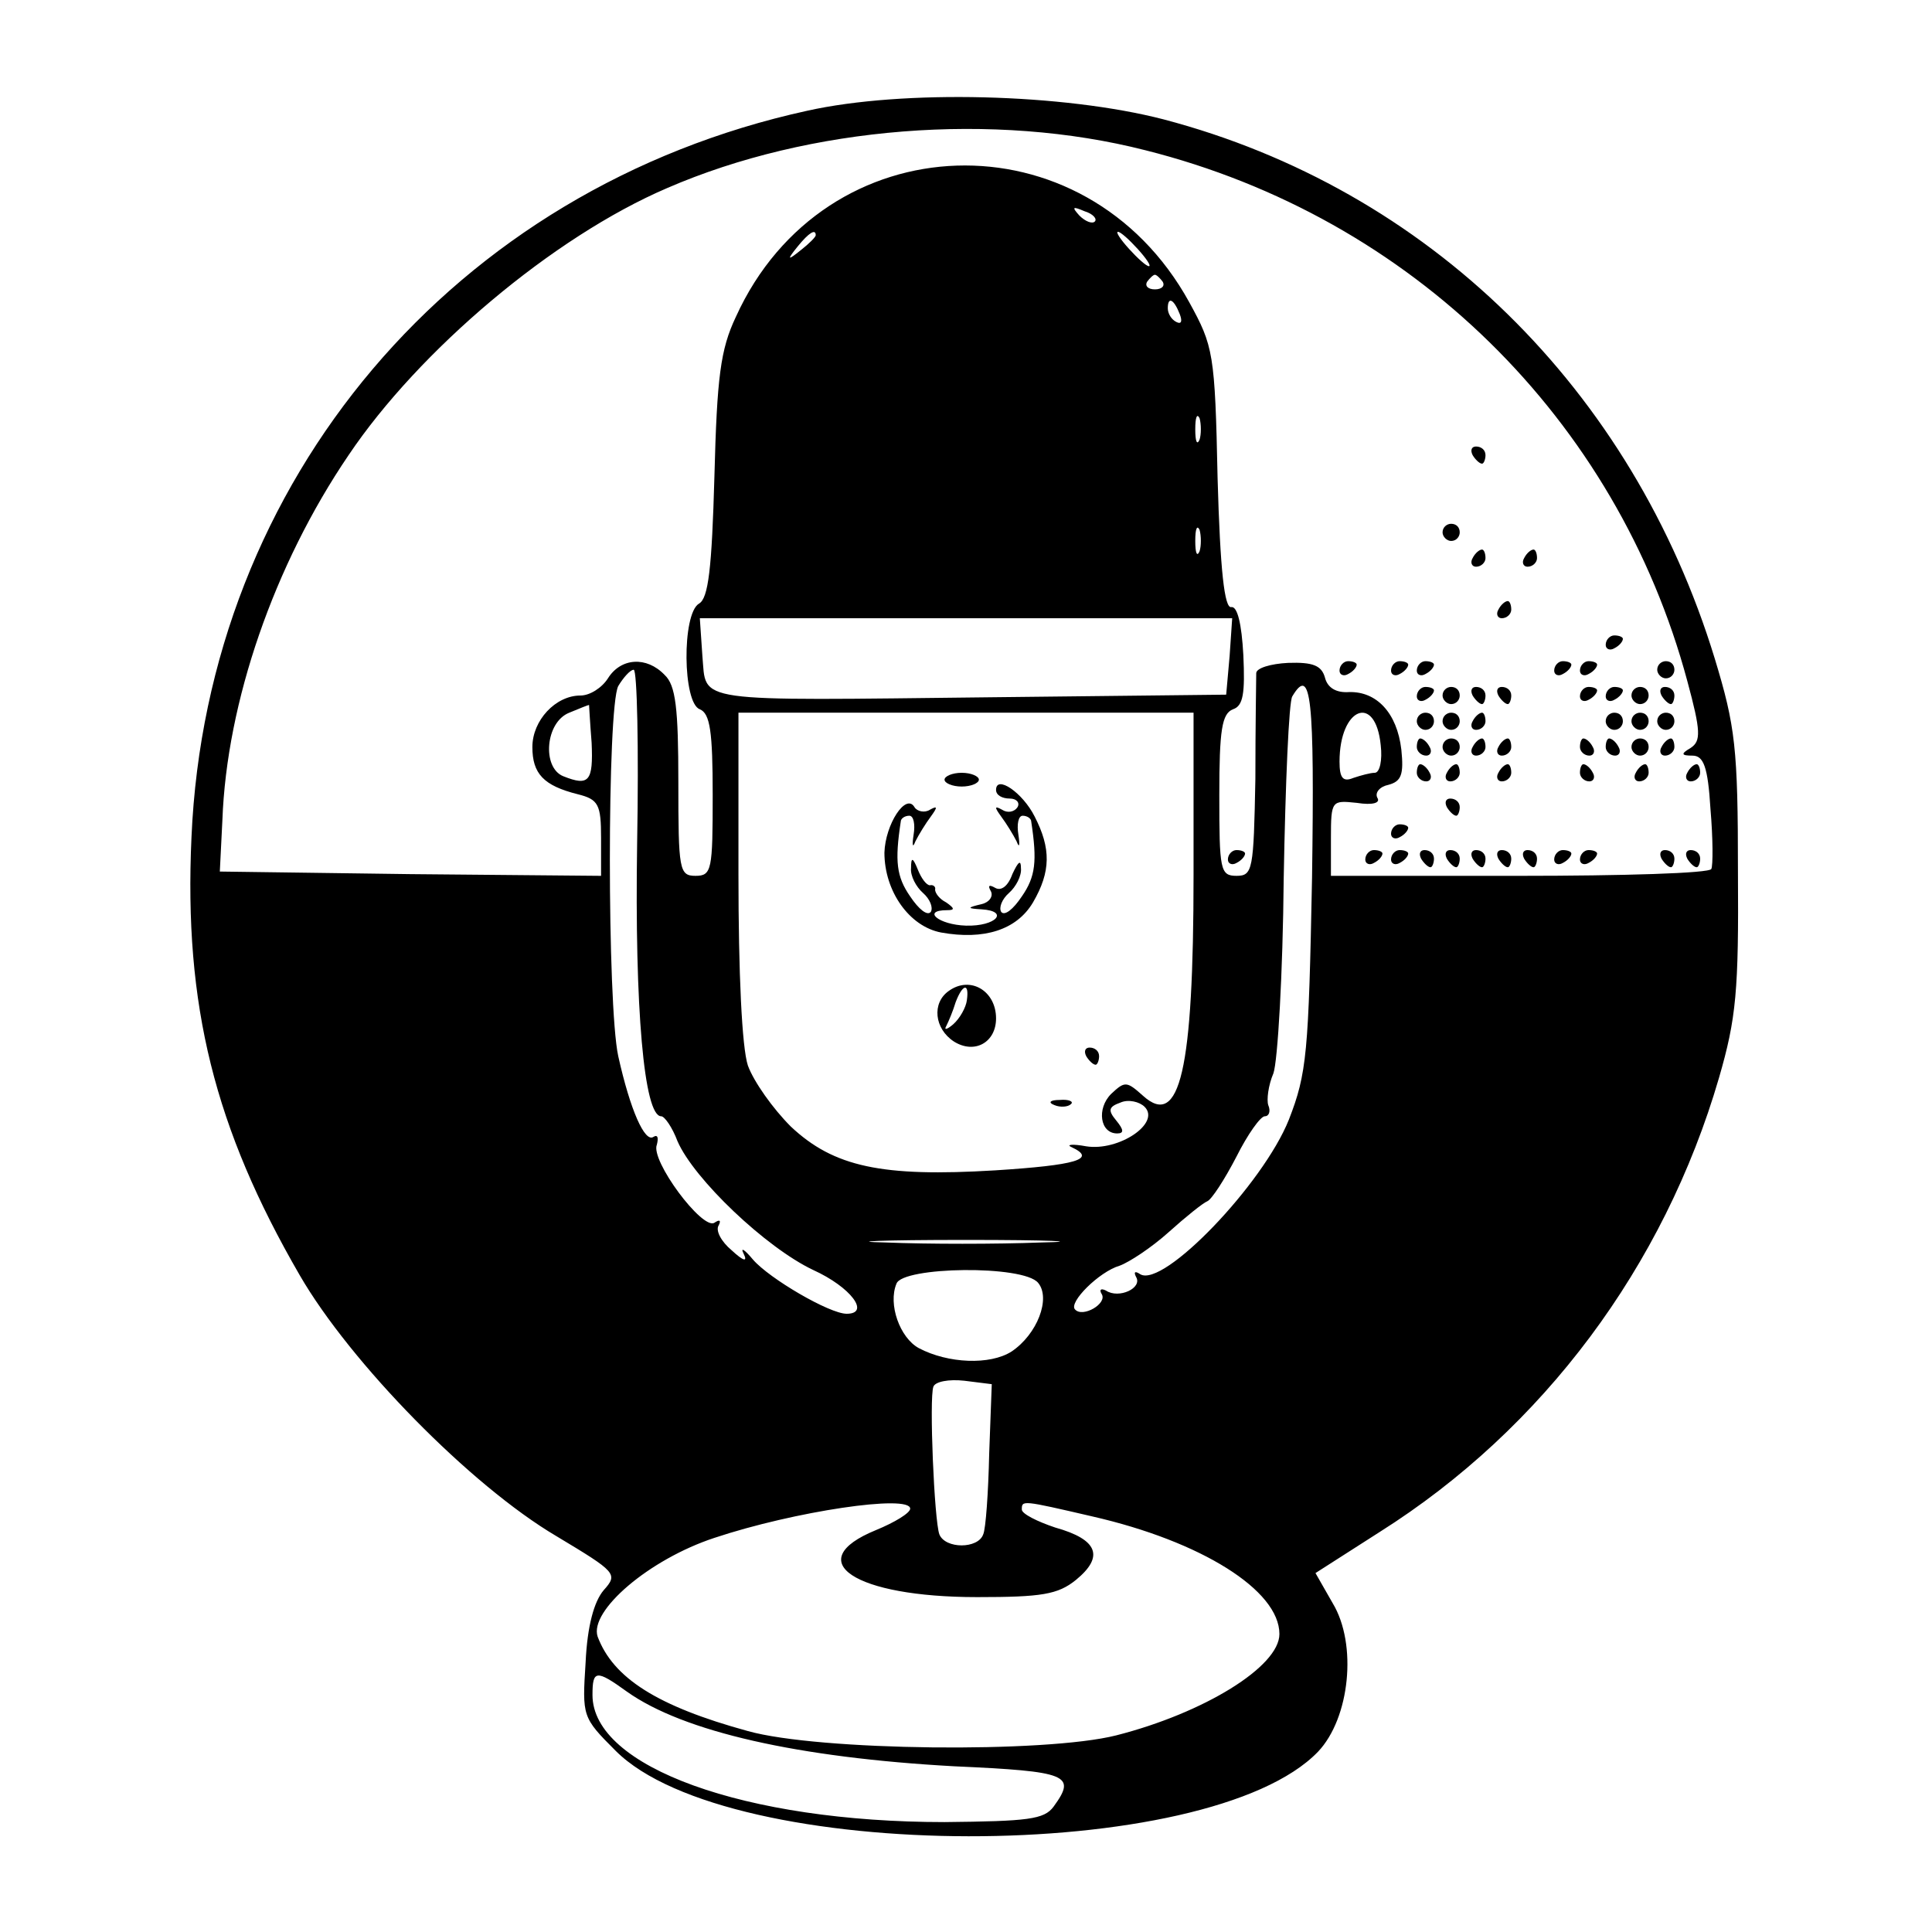 <?xml version="1.0" standalone="no"?>
<!DOCTYPE svg PUBLIC "-//W3C//DTD SVG 20010904//EN"
 "http://www.w3.org/TR/2001/REC-SVG-20010904/DTD/svg10.dtd">
<svg version="1.0" xmlns="http://www.w3.org/2000/svg"
 width="225pt" height="225pt" viewBox="0 0 225 225"
 preserveAspectRatio="xMidYMid meet">

<g transform="translate(0,225) scale(0.1,-0.1)"
fill="#000000" stroke="none">
<path d="M940 2121 c-411 -90 -699 -430 -717 -846 -9 -196 27 -339 126 -510
59 -102 199 -245 299 -304 70 -42 72 -44 55 -63 -11 -13 -19 -41 -21 -84 -4
-63 -4 -64 35 -103 132 -132 691 -133 818 -1 37 39 46 125 17 173 l-20 35 75
48 c190 120 331 309 395 529 20 69 23 101 22 240 0 144 -3 169 -27 248 -96
314 -334 547 -642 628 -116 30 -303 35 -415 10z m394 -46 c310 -78 549 -313
631 -618 16 -59 16 -70 4 -78 -12 -7 -11 -9 2 -9 13 0 18 -13 21 -62 3 -35 3
-66 1 -70 -2 -5 -103 -8 -224 -8 l-219 0 0 44 c0 44 1 44 30 41 19 -3 28 0 24
6 -3 6 3 13 13 15 15 4 18 12 15 41 -5 43 -29 68 -61 67 -15 -1 -25 5 -28 17
-4 14 -14 18 -43 17 -20 -1 -37 -6 -37 -12 0 -6 -1 -62 -1 -123 -2 -106 -3
-113 -22 -113 -19 0 -20 7 -20 94 0 76 3 95 16 100 12 4 14 19 12 63 -2 37 -7
57 -14 56 -8 -2 -13 43 -16 150 -3 146 -5 154 -33 205 -121 220 -425 210 -528
-17 -18 -38 -22 -70 -25 -186 -3 -107 -7 -142 -18 -148 -20 -12 -19 -116 1
-123 12 -5 15 -26 15 -100 0 -87 -1 -94 -20 -94 -19 0 -20 7 -20 109 0 86 -3
113 -16 125 -21 22 -51 20 -66 -4 -7 -11 -21 -20 -32 -20 -29 0 -56 -29 -56
-60 0 -31 13 -45 53 -55 24 -6 27 -12 27 -51 l0 -44 -222 2 -222 3 3 60 c5
137 60 297 147 425 82 122 238 254 371 311 166 72 381 89 557 44z m-59 -83
c-3 -3 -11 0 -18 7 -9 10 -8 11 6 5 10 -3 15 -9 12 -12z m-325 -16 c0 -2 -8
-10 -17 -17 -16 -13 -17 -12 -4 4 13 16 21 21 21 13z m375 -16 c10 -11 16 -20
13 -20 -3 0 -13 9 -23 20 -10 11 -16 20 -13 20 3 0 13 -9 23 -20z m29 -38 c3
-5 -1 -9 -9 -9 -8 0 -12 4 -9 9 3 4 7 8 9 8 2 0 6 -4 9 -8z m20 -38 c3 -8 2
-12 -4 -9 -6 3 -10 10 -10 16 0 14 7 11 14 -7z m23 -146 c-3 -7 -5 -2 -5 12 0
14 2 19 5 13 2 -7 2 -19 0 -25z m0 -130 c-3 -7 -5 -2 -5 12 0 14 2 19 5 13 2
-7 2 -19 0 -25z m35 -122 l-4 -45 -271 -3 c-355 -4 -334 -7 -339 48 l-3 44
310 0 310 0 -3 -44z m-690 -218 c-3 -192 8 -318 28 -318 4 0 13 -13 19 -29 19
-44 103 -124 158 -150 44 -20 67 -51 39 -51 -20 0 -90 41 -109 63 -10 12 -15
15 -11 7 5 -10 0 -9 -14 4 -12 10 -19 23 -15 29 3 6 1 7 -5 3 -14 -9 -75 73
-67 91 2 8 1 12 -4 9 -10 -7 -27 31 -41 94 -13 60 -13 406 0 431 6 10 14 19
18 19 4 0 6 -91 4 -202z m786 -40 c-4 -205 -6 -228 -27 -282 -30 -75 -146
-196 -173 -180 -6 4 -8 3 -5 -3 8 -13 -20 -26 -35 -16 -6 3 -8 1 -5 -4 7 -11
-22 -28 -31 -18 -8 8 28 44 52 51 11 4 37 21 57 39 20 18 40 34 45 36 5 2 20
25 34 52 13 26 28 47 33 47 5 0 7 6 4 13 -2 6 0 23 6 37 5 14 11 116 12 227 2
111 6 206 10 212 22 37 26 -2 23 -211z m-839 157 c2 -45 -3 -51 -33 -39 -25
10 -21 63 7 74 12 5 22 9 23 9 0 1 1 -19 3 -44z m701 -154 c0 -228 -16 -296
-59 -257 -19 17 -21 17 -37 2 -17 -17 -13 -46 7 -46 8 0 8 4 -1 15 -10 12 -9
16 5 21 9 4 22 1 28 -5 19 -19 -30 -52 -68 -46 -16 3 -24 2 -17 -1 30 -14 5
-21 -89 -27 -132 -8 -188 4 -238 51 -21 21 -43 52 -50 71 -7 21 -11 108 -11
222 l0 189 265 0 265 0 0 -189z m218 151 c2 -17 -1 -32 -7 -32 -5 0 -16 -3
-25 -6 -12 -5 -16 0 -16 19 0 63 42 80 48 19z m-396 -579 c-51 -2 -132 -2
-180 0 -48 1 -6 3 93 3 99 0 138 -2 87 -3z m-3 -47 c15 -18 -1 -60 -31 -80
-25 -16 -74 -14 -108 4 -22 12 -36 51 -26 75 7 20 148 22 165 1z m-57 -199
c-1 -45 -4 -88 -7 -94 -6 -17 -44 -17 -51 0 -6 16 -12 159 -7 172 2 6 18 9 36
7 l32 -4 -3 -81z m-92 -64 c0 -5 -18 -16 -40 -25 -88 -36 -25 -78 118 -78 75
0 94 3 115 20 33 27 26 47 -24 61 -21 7 -39 16 -39 21 0 11 0 11 82 -8 127
-29 218 -86 218 -137 0 -38 -88 -92 -190 -118 -83 -21 -347 -18 -429 5 -106
29 -157 62 -175 110 -10 30 60 90 136 115 93 31 228 51 228 34z m-330 -213
c66 -47 200 -77 381 -87 133 -6 143 -10 116 -47 -11 -15 -30 -17 -127 -18
-232 0 -410 64 -410 148 0 29 4 30 40 4z"/>
<path d="M1715 1720 c3 -5 8 -10 11 -10 2 0 4 5 4 10 0 6 -5 10 -11 10 -5 0
-7 -4 -4 -10z"/>
<path d="M1680 1630 c0 -5 5 -10 10 -10 6 0 10 5 10 10 0 6 -4 10 -10 10 -5 0
-10 -4 -10 -10z"/>
<path d="M1715 1600 c-3 -5 -1 -10 4 -10 6 0 11 5 11 10 0 6 -2 10 -4 10 -3 0
-8 -4 -11 -10z"/>
<path d="M1775 1600 c-3 -5 -1 -10 4 -10 6 0 11 5 11 10 0 6 -2 10 -4 10 -3 0
-8 -4 -11 -10z"/>
<path d="M1745 1540 c-3 -5 -1 -10 4 -10 6 0 11 5 11 10 0 6 -2 10 -4 10 -3 0
-8 -4 -11 -10z"/>
<path d="M1870 1499 c0 -5 5 -7 10 -4 6 3 10 8 10 11 0 2 -4 4 -10 4 -5 0 -10
-5 -10 -11z"/>
<path d="M1560 1469 c0 -5 5 -7 10 -4 6 3 10 8 10 11 0 2 -4 4 -10 4 -5 0 -10
-5 -10 -11z"/>
<path d="M1620 1469 c0 -5 5 -7 10 -4 6 3 10 8 10 11 0 2 -4 4 -10 4 -5 0 -10
-5 -10 -11z"/>
<path d="M1650 1469 c0 -5 5 -7 10 -4 6 3 10 8 10 11 0 2 -4 4 -10 4 -5 0 -10
-5 -10 -11z"/>
<path d="M1810 1469 c0 -5 5 -7 10 -4 6 3 10 8 10 11 0 2 -4 4 -10 4 -5 0 -10
-5 -10 -11z"/>
<path d="M1840 1469 c0 -5 5 -7 10 -4 6 3 10 8 10 11 0 2 -4 4 -10 4 -5 0 -10
-5 -10 -11z"/>
<path d="M1930 1470 c0 -5 5 -10 10 -10 6 0 10 5 10 10 0 6 -4 10 -10 10 -5 0
-10 -4 -10 -10z"/>
<path d="M1650 1439 c0 -5 5 -7 10 -4 6 3 10 8 10 11 0 2 -4 4 -10 4 -5 0 -10
-5 -10 -11z"/>
<path d="M1680 1440 c0 -5 5 -10 10 -10 6 0 10 5 10 10 0 6 -4 10 -10 10 -5 0
-10 -4 -10 -10z"/>
<path d="M1715 1440 c3 -5 8 -10 11 -10 2 0 4 5 4 10 0 6 -5 10 -11 10 -5 0
-7 -4 -4 -10z"/>
<path d="M1745 1440 c3 -5 8 -10 11 -10 2 0 4 5 4 10 0 6 -5 10 -11 10 -5 0
-7 -4 -4 -10z"/>
<path d="M1840 1439 c0 -5 5 -7 10 -4 6 3 10 8 10 11 0 2 -4 4 -10 4 -5 0 -10
-5 -10 -11z"/>
<path d="M1870 1439 c0 -5 5 -7 10 -4 6 3 10 8 10 11 0 2 -4 4 -10 4 -5 0 -10
-5 -10 -11z"/>
<path d="M1900 1440 c0 -5 5 -10 10 -10 6 0 10 5 10 10 0 6 -4 10 -10 10 -5 0
-10 -4 -10 -10z"/>
<path d="M1935 1440 c3 -5 8 -10 11 -10 2 0 4 5 4 10 0 6 -5 10 -11 10 -5 0
-7 -4 -4 -10z"/>
<path d="M1650 1410 c0 -5 5 -10 10 -10 6 0 10 5 10 10 0 6 -4 10 -10 10 -5 0
-10 -4 -10 -10z"/>
<path d="M1680 1410 c0 -5 5 -10 10 -10 6 0 10 5 10 10 0 6 -4 10 -10 10 -5 0
-10 -4 -10 -10z"/>
<path d="M1715 1410 c-3 -5 -1 -10 4 -10 6 0 11 5 11 10 0 6 -2 10 -4 10 -3 0
-8 -4 -11 -10z"/>
<path d="M1870 1410 c0 -5 5 -10 10 -10 6 0 10 5 10 10 0 6 -4 10 -10 10 -5 0
-10 -4 -10 -10z"/>
<path d="M1900 1410 c0 -5 5 -10 10 -10 6 0 10 5 10 10 0 6 -4 10 -10 10 -5 0
-10 -4 -10 -10z"/>
<path d="M1930 1410 c0 -5 5 -10 10 -10 6 0 10 5 10 10 0 6 -4 10 -10 10 -5 0
-10 -4 -10 -10z"/>
<path d="M1650 1380 c0 -5 5 -10 11 -10 5 0 7 5 4 10 -3 6 -8 10 -11 10 -2 0
-4 -4 -4 -10z"/>
<path d="M1680 1380 c0 -5 5 -10 10 -10 6 0 10 5 10 10 0 6 -4 10 -10 10 -5 0
-10 -4 -10 -10z"/>
<path d="M1715 1380 c-3 -5 -1 -10 4 -10 6 0 11 5 11 10 0 6 -2 10 -4 10 -3 0
-8 -4 -11 -10z"/>
<path d="M1745 1380 c-3 -5 -1 -10 4 -10 6 0 11 5 11 10 0 6 -2 10 -4 10 -3 0
-8 -4 -11 -10z"/>
<path d="M1840 1380 c0 -5 5 -10 11 -10 5 0 7 5 4 10 -3 6 -8 10 -11 10 -2 0
-4 -4 -4 -10z"/>
<path d="M1870 1380 c0 -5 5 -10 11 -10 5 0 7 5 4 10 -3 6 -8 10 -11 10 -2 0
-4 -4 -4 -10z"/>
<path d="M1900 1380 c0 -5 5 -10 10 -10 6 0 10 5 10 10 0 6 -4 10 -10 10 -5 0
-10 -4 -10 -10z"/>
<path d="M1935 1380 c-3 -5 -1 -10 4 -10 6 0 11 5 11 10 0 6 -2 10 -4 10 -3 0
-8 -4 -11 -10z"/>
<path d="M1650 1350 c0 -5 5 -10 11 -10 5 0 7 5 4 10 -3 6 -8 10 -11 10 -2 0
-4 -4 -4 -10z"/>
<path d="M1685 1350 c-3 -5 -1 -10 4 -10 6 0 11 5 11 10 0 6 -2 10 -4 10 -3 0
-8 -4 -11 -10z"/>
<path d="M1745 1350 c-3 -5 -1 -10 4 -10 6 0 11 5 11 10 0 6 -2 10 -4 10 -3 0
-8 -4 -11 -10z"/>
<path d="M1840 1350 c0 -5 5 -10 11 -10 5 0 7 5 4 10 -3 6 -8 10 -11 10 -2 0
-4 -4 -4 -10z"/>
<path d="M1905 1350 c-3 -5 -1 -10 4 -10 6 0 11 5 11 10 0 6 -2 10 -4 10 -3 0
-8 -4 -11 -10z"/>
<path d="M1965 1350 c-3 -5 -1 -10 4 -10 6 0 11 5 11 10 0 6 -2 10 -4 10 -3 0
-8 -4 -11 -10z"/>
<path d="M1685 1310 c3 -5 8 -10 11 -10 2 0 4 5 4 10 0 6 -5 10 -11 10 -5 0
-7 -4 -4 -10z"/>
<path d="M1620 1279 c0 -5 5 -7 10 -4 6 3 10 8 10 11 0 2 -4 4 -10 4 -5 0 -10
-5 -10 -11z"/>
<path d="M1430 1249 c0 -5 5 -7 10 -4 6 3 10 8 10 11 0 2 -4 4 -10 4 -5 0 -10
-5 -10 -11z"/>
<path d="M1590 1249 c0 -5 5 -7 10 -4 6 3 10 8 10 11 0 2 -4 4 -10 4 -5 0 -10
-5 -10 -11z"/>
<path d="M1620 1249 c0 -5 5 -7 10 -4 6 3 10 8 10 11 0 2 -4 4 -10 4 -5 0 -10
-5 -10 -11z"/>
<path d="M1655 1250 c3 -5 8 -10 11 -10 2 0 4 5 4 10 0 6 -5 10 -11 10 -5 0
-7 -4 -4 -10z"/>
<path d="M1685 1250 c3 -5 8 -10 11 -10 2 0 4 5 4 10 0 6 -5 10 -11 10 -5 0
-7 -4 -4 -10z"/>
<path d="M1715 1250 c3 -5 8 -10 11 -10 2 0 4 5 4 10 0 6 -5 10 -11 10 -5 0
-7 -4 -4 -10z"/>
<path d="M1745 1250 c3 -5 8 -10 11 -10 2 0 4 5 4 10 0 6 -5 10 -11 10 -5 0
-7 -4 -4 -10z"/>
<path d="M1775 1250 c3 -5 8 -10 11 -10 2 0 4 5 4 10 0 6 -5 10 -11 10 -5 0
-7 -4 -4 -10z"/>
<path d="M1810 1249 c0 -5 5 -7 10 -4 6 3 10 8 10 11 0 2 -4 4 -10 4 -5 0 -10
-5 -10 -11z"/>
<path d="M1840 1249 c0 -5 5 -7 10 -4 6 3 10 8 10 11 0 2 -4 4 -10 4 -5 0 -10
-5 -10 -11z"/>
<path d="M1935 1250 c3 -5 8 -10 11 -10 2 0 4 5 4 10 0 6 -5 10 -11 10 -5 0
-7 -4 -4 -10z"/>
<path d="M1965 1250 c3 -5 8 -10 11 -10 2 0 4 5 4 10 0 6 -5 10 -11 10 -5 0
-7 -4 -4 -10z"/>
<path d="M1100 1342 c0 -4 9 -8 20 -8 11 0 20 4 20 8 0 4 -9 8 -20 8 -11 0
-20 -4 -20 -8z"/>
<path d="M1160 1330 c0 -6 7 -10 16 -10 8 0 12 -5 9 -10 -4 -6 -12 -7 -18 -3
-9 5 -9 3 -1 -8 6 -8 14 -21 18 -29 3 -8 4 -5 2 8 -2 12 0 22 5 22 5 0 10 -3
10 -7 7 -46 5 -64 -11 -87 -10 -15 -20 -23 -24 -18 -3 5 1 15 9 22 8 7 15 20
14 29 0 10 -3 8 -10 -7 -5 -14 -13 -20 -20 -16 -7 4 -9 3 -5 -4 3 -6 -2 -13
-11 -15 -17 -4 -17 -5 0 -6 33 -2 17 -20 -18 -19 -32 1 -52 18 -22 18 9 0 9 2
-1 9 -8 4 -13 11 -13 15 1 3 -2 6 -6 5 -4 0 -10 8 -14 18 -6 15 -8 15 -8 2 -1
-9 6 -22 14 -29 8 -7 12 -17 9 -22 -4 -5 -14 3 -24 18 -16 23 -18 41 -11 87 0
4 5 7 10 7 5 0 7 -10 5 -22 -2 -13 -1 -16 2 -8 4 8 12 21 18 29 8 11 8 13 -1
8 -6 -4 -15 -2 -18 3 -10 17 -34 -20 -35 -53 0 -45 29 -86 66 -93 50 -9 88 3
107 35 21 36 21 63 2 100 -14 28 -45 49 -45 31z"/>
<path d="M1105 1096 c-20 -14 -17 -44 6 -59 24 -15 49 -1 49 27 0 32 -30 50
-55 32z m21 -11 c-1 -8 -8 -21 -16 -28 -7 -6 -11 -7 -8 -2 3 6 8 18 11 28 8
21 16 23 13 2z"/>
<path d="M1265 1020 c3 -5 8 -10 11 -10 2 0 4 5 4 10 0 6 -5 10 -11 10 -5 0
-7 -4 -4 -10z"/>
<path d="M1228 963 c7 -3 16 -2 19 1 4 3 -2 6 -13 5 -11 0 -14 -3 -6 -6z"/>
</g>
</svg>

